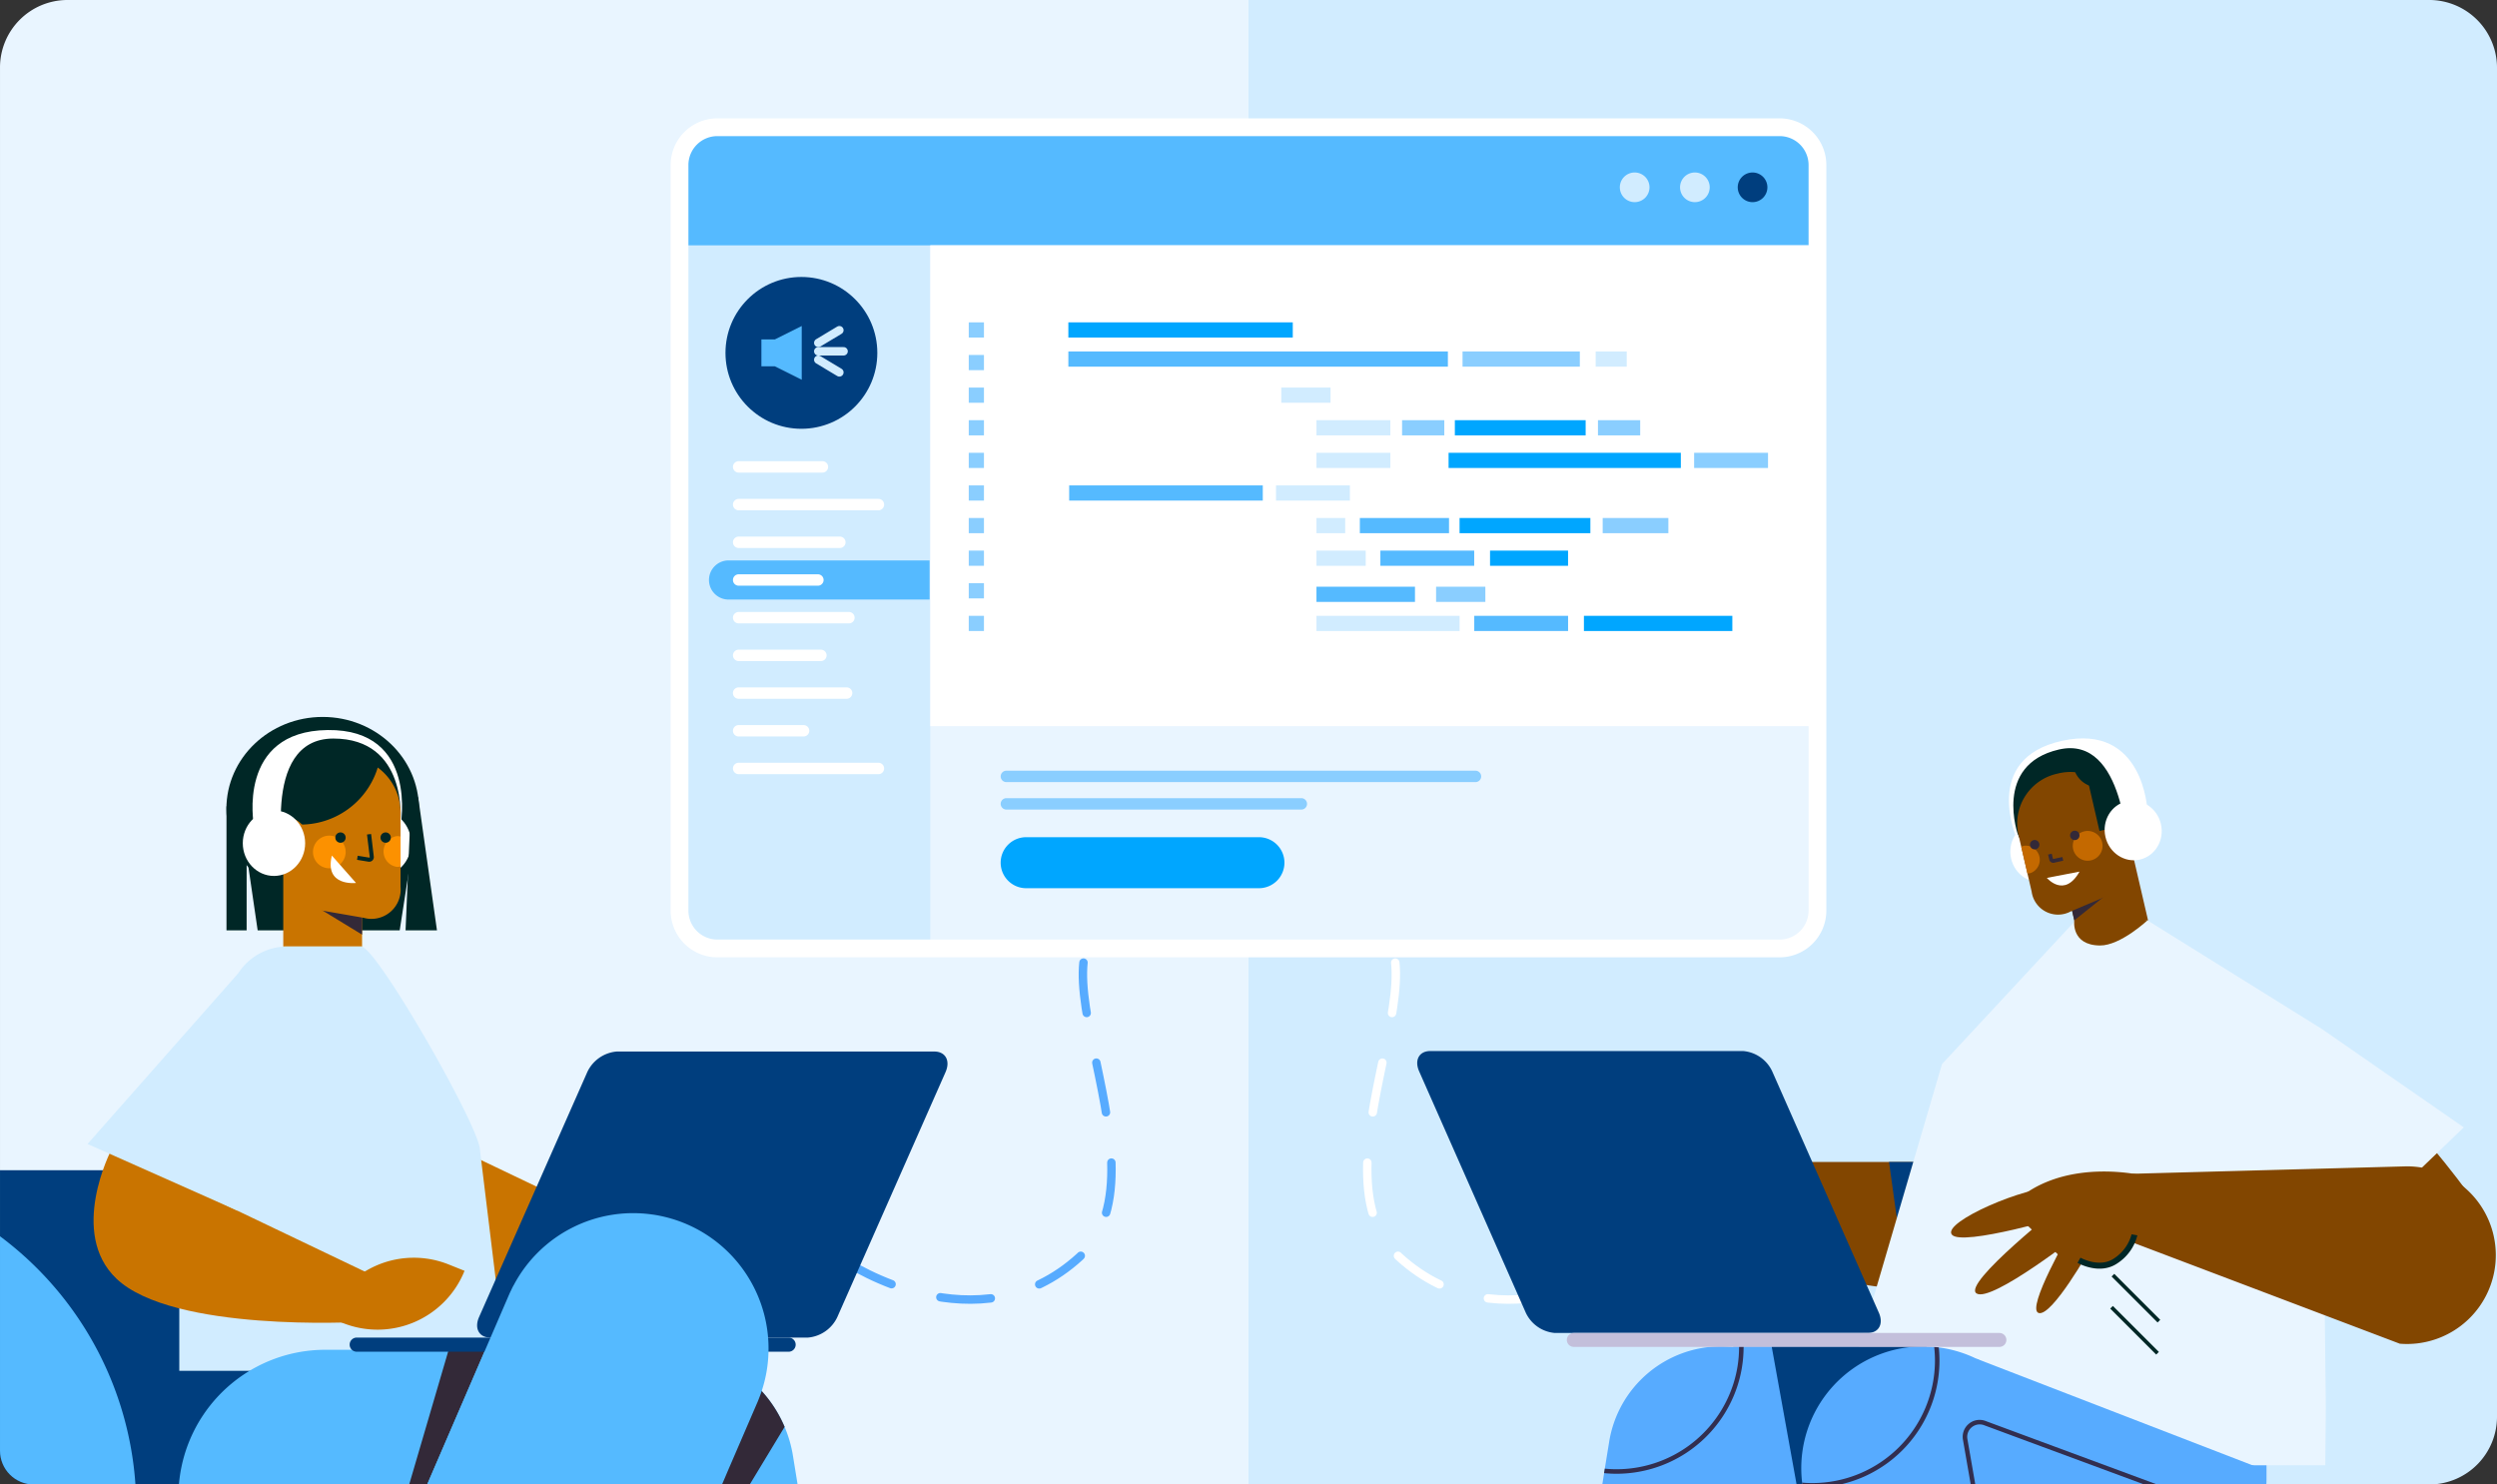 <svg xmlns="http://www.w3.org/2000/svg" xmlns:xlink="http://www.w3.org/1999/xlink" width="296.001" height="176" viewBox="0 0 296.001 176">
  <rect x="0" y="0" width="296.001" height="176" fill="#333333" stroke="none"/>
  <defs>
    <style>
      .cls-1, .cls-10 {
        fill: #fff;
      }

      .cls-2 {
        fill: #91f2e8;
      }

      .cls-3 {
        fill: #e9f5ff;
      }

      .cls-4 {
        fill: #d1ecff;
      }

      .cls-13, .cls-5, .cls-6 {
        fill: none;
        stroke-linecap: round;
      }

      .cls-5 {
        stroke: #57abff;
      }

      .cls-5, .cls-6 {
        stroke-dasharray: 6;
      }

      .cls-10, .cls-6 {
        stroke: #fff;
      }

      .cls-7 {
        fill: #332938;
      }

      .cls-8 {
        fill: #55baff;
      }

      .cls-9 {
        fill: #003e7e;
      }

      .cls-11 {
        fill: #00a6ff;
      }

      .cls-12 {
        fill: #8aceff;
      }

      .cls-13 {
        stroke: #d1ecff;
      }

      .cls-14 {
        clip-path: url(#clip-path);
      }

      .cls-15 {
        fill: #03213f;
      }

      .cls-16 {
        fill: #ffd490;
      }

      .cls-17 {
        fill: #002726;
      }

      .cls-18 {
        fill: #c97400;
      }

      .cls-19 {
        fill: #fc9100;
      }

      .cls-20 {
        fill: #b7dbff;
      }

      .cls-21 {
        fill: #0b65bf;
      }

      .cls-22 {
        clip-path: url(#clip-path-2);
      }

      .cls-23 {
        fill: #a35a5f;
      }

      .cls-24 {
        fill: #f7a274;
      }

      .cls-25 {
        fill: #b0b7c7;
      }

      .cls-26 {
        fill: #deb1a6;
      }

      .cls-27 {
        fill: #f37453;
      }

      .cls-28 {
        fill: #619ed7;
      }

      .cls-29 {
        fill: #fae2d7;
      }

      .cls-30 {
        fill: #824600;
      }

      .cls-31 {
        fill: #57abff;
      }

      .cls-32 {
        fill: #edbdb2;
      }

      .cls-33 {
        fill: #322e4f;
      }

      .cls-34 {
        fill: #c46900;
      }

      .cls-35 {
        fill: #c3bfdb;
      }
    </style>
    <clipPath id="clip-path">
      <path id="Rectangle_5050" data-name="Rectangle 5050" class="cls-1" d="M4,0H148a0,0,0,0,1,0,0V115a0,0,0,0,1,0,0H4a4,4,0,0,1-4-4V4A4,4,0,0,1,4,0Z" transform="translate(-0.001)"/>
    </clipPath>
    <clipPath id="clip-path-2">
      <path id="Rectangle_5041" data-name="Rectangle 5041" class="cls-2" d="M0,0H144a4,4,0,0,1,4,4v99a4,4,0,0,1-4,4H0a0,0,0,0,1,0,0V0A0,0,0,0,1,0,0Z" transform="translate(0)"/>
    </clipPath>
  </defs>
  <g id="Mock-Interview" transform="translate(-31.999 -4363)">
    <path id="Rectangle_5043" data-name="Rectangle 5043" class="cls-3" d="M8,0H162a0,0,0,0,1,0,0V176a0,0,0,0,1,0,0H8a8,8,0,0,1-8-8V8A8,8,0,0,1,8,0Z" transform="translate(32 4363)"/>
    <path id="Path_16775" data-name="Path 16775" class="cls-4" d="M0,0H140.107A8.044,8.044,0,0,1,148,8.186V167.814A8.044,8.044,0,0,1,140.107,176H0Z" transform="translate(180 4363)"/>
    <path id="Path_16773" data-name="Path 16773" class="cls-5" d="M0,35.627S13.989,48.16,27.5,38.882,22.892-3.953,40.988.385" transform="translate(127.357 4477.323) rotate(-8)"/>
    <path id="Path_16774" data-name="Path 16774" class="cls-6" d="M0,6.676S13.99-5.857,27.5,3.421s-4.607,42.835,13.489,38.5" transform="translate(224.591 4519.215) rotate(-172)"/>
    <g id="Group_19553" data-name="Group 19553" transform="translate(111.999 4377.532)">
      <g id="Group_19548" data-name="Group 19548">
        <g id="Group_18705" data-name="Group 18705" transform="translate(0.553 0.553)">
          <g id="Group_18699" data-name="Group 18699" transform="translate(0.772 0.772)">
            <path id="Rectangle_4181" data-name="Rectangle 4181" class="cls-7" d="M11.519,0H121.83a11.519,11.519,0,0,1,11.519,11.519v0a0,0,0,0,1,0,0H0a0,0,0,0,1,0,0v0A11.519,11.519,0,0,1,11.519,0Z"/>
          </g>
          <g id="Group_18701" data-name="Group 18701" transform="translate(0 0)">
            <g id="Group_18700" data-name="Group 18700">
              <path id="Path_15923" data-name="Path 15923" class="cls-4" d="M941.955,1283.012H816.029a4.489,4.489,0,0,1-4.484-4.484v-88.394a4.489,4.489,0,0,1,4.484-4.484H941.955a4.489,4.489,0,0,1,4.484,4.484v88.394A4.489,4.489,0,0,1,941.955,1283.012Z" transform="translate(-811.545 -1185.65)"/>
              <path id="Rectangle_4182" data-name="Rectangle 4182" class="cls-3" d="M0,0H105.411a0,0,0,0,1,0,0V77.3a6,6,0,0,1-6,6H0a0,0,0,0,1,0,0V0A0,0,0,0,1,0,0Z" transform="translate(29.725 13.997)"/>
              <path id="Rectangle_4183" data-name="Rectangle 4183" class="cls-8" d="M6,0H128.122a6,6,0,0,1,6,6v8a0,0,0,0,1,0,0H0a0,0,0,0,1,0,0V6A6,6,0,0,1,6,0Z" transform="translate(0.386)"/>
            </g>
          </g>
          <g id="Group_18702" data-name="Group 18702" transform="translate(118.603 5.365)">
            <path id="Path_15924" data-name="Path 15924" class="cls-4" d="M1274.358,1208.185a1.758,1.758,0,1,1-1.758-1.758A1.758,1.758,0,0,1,1274.358,1208.185Z" transform="translate(-1270.841 -1206.427)"/>
          </g>
          <g id="Group_18703" data-name="Group 18703" transform="translate(111.466 5.365)">
            <path id="Path_15925" data-name="Path 15925" class="cls-4" d="M1246.72,1208.185a1.758,1.758,0,1,1-1.758-1.758A1.758,1.758,0,0,1,1246.72,1208.185Z" transform="translate(-1243.203 -1206.427)"/>
          </g>
          <g id="Group_18704" data-name="Group 18704" transform="translate(125.442 5.365)">
            <path id="Path_15926" data-name="Path 15926" class="cls-9" d="M1300.84,1208.185a1.758,1.758,0,1,1-1.758-1.758A1.758,1.758,0,0,1,1300.84,1208.185Z" transform="translate(-1297.323 -1206.427)"/>
          </g>
        </g>
        <rect id="Rectangle_4184" data-name="Rectangle 4184" class="cls-1" width="104.806" height="57.011" transform="translate(30.278 14.55)"/>
        <path id="Path_15927" data-name="Path 15927" class="cls-8" d="M851.217,1389.18H827.382a2.319,2.319,0,0,1-2.319-2.32h0a2.319,2.319,0,0,1,2.319-2.319h23.834Z" transform="translate(-821.019 -1332.629)"/>
        <g id="Group_18706" data-name="Group 18706" transform="translate(0 0)">
          <path id="Path_15928" data-name="Path 15928" class="cls-10" d="M940.366,1281.976H814.44a5.042,5.042,0,0,1-5.037-5.037v-88.394a5.042,5.042,0,0,1,5.037-5.037H940.366a5.043,5.043,0,0,1,5.037,5.037v88.394A5.042,5.042,0,0,1,940.366,1281.976ZM814.44,1184.614a3.935,3.935,0,0,0-3.931,3.931v88.394a3.935,3.935,0,0,0,3.931,3.931H940.366a3.935,3.935,0,0,0,3.931-3.931v-88.394a3.935,3.935,0,0,0-3.931-3.931Z" transform="translate(-809.403 -1183.508)"/>
        </g>
        <g id="Group_18708" data-name="Group 18708" transform="translate(38.624 76.843)">
          <path id="Path_15929" data-name="Path 15929" class="cls-11" d="M989.593,1517.648H962a3.025,3.025,0,0,1-3.025-3.026h0A3.025,3.025,0,0,1,962,1511.6h27.59a3.025,3.025,0,0,1,3.025,3.025h0A3.026,3.026,0,0,1,989.593,1517.648Z" transform="translate(-958.978 -1503.718)"/>
          <g id="Group_18707" data-name="Group 18707" transform="translate(0 0)">
            <path id="Path_15930" data-name="Path 15930" class="cls-12" d="M1015.26,1482.437H959.654a.676.676,0,0,1-.676-.676h0a.676.676,0,0,1,.676-.676h55.606a.676.676,0,0,1,.676.676h0A.676.676,0,0,1,1015.26,1482.437Z" transform="translate(-958.978 -1481.085)"/>
            <path id="Path_15931" data-name="Path 15931" class="cls-12" d="M994.617,1495.047H959.654a.676.676,0,0,1-.676-.676h0a.676.676,0,0,1,.676-.676h34.963a.676.676,0,0,1,.676.676h0A.676.676,0,0,1,994.617,1495.047Z" transform="translate(-958.978 -1490.439)"/>
          </g>
        </g>
        <g id="Group_18709" data-name="Group 18709" transform="translate(6.888 40.147)">
          <path id="Path_15932" data-name="Path 15932" class="cls-1" d="M846.681,1340.331h-9.93a.676.676,0,0,1-.676-.676h0a.676.676,0,0,1,.676-.676h9.93a.676.676,0,0,1,.676.676h0A.676.676,0,0,1,846.681,1340.331Z" transform="translate(-836.076 -1338.979)"/>
          <path id="Path_15933" data-name="Path 15933" class="cls-1" d="M853.319,1357.64H836.752a.676.676,0,0,1-.676-.676h0a.676.676,0,0,1,.676-.676h16.567a.676.676,0,0,1,.676.676h0A.676.676,0,0,1,853.319,1357.64Z" transform="translate(-836.076 -1351.818)"/>
          <path id="Path_15934" data-name="Path 15934" class="cls-1" d="M848.744,1374.948H836.752a.676.676,0,0,1-.676-.676h0a.676.676,0,0,1,.676-.676h11.993a.676.676,0,0,1,.676.676h0A.676.676,0,0,1,848.744,1374.948Z" transform="translate(-836.076 -1364.657)"/>
          <path id="Path_15935" data-name="Path 15935" class="cls-1" d="M846.143,1392.257h-9.392a.676.676,0,0,1-.676-.676h0a.676.676,0,0,1,.676-.676h9.392a.676.676,0,0,1,.676.676h0A.676.676,0,0,1,846.143,1392.257Z" transform="translate(-836.076 -1377.496)"/>
          <path id="Path_15936" data-name="Path 15936" class="cls-1" d="M849.821,1409.565H836.752a.675.675,0,0,1-.676-.676h0a.676.676,0,0,1,.676-.676h13.069a.676.676,0,0,1,.676.676h0A.676.676,0,0,1,849.821,1409.565Z" transform="translate(-836.076 -1390.335)"/>
          <path id="Path_15937" data-name="Path 15937" class="cls-1" d="M846.5,1426.874h-9.747a.676.676,0,0,1-.676-.676h0a.676.676,0,0,1,.676-.676H846.5a.676.676,0,0,1,.676.676h0A.676.676,0,0,1,846.5,1426.874Z" transform="translate(-836.076 -1403.175)"/>
          <path id="Path_15938" data-name="Path 15938" class="cls-1" d="M849.548,1444.183h-12.8a.676.676,0,0,1-.676-.676h0a.676.676,0,0,1,.676-.676h12.8a.676.676,0,0,1,.676.676h0A.676.676,0,0,1,849.548,1444.183Z" transform="translate(-836.076 -1416.014)"/>
          <path id="Path_15939" data-name="Path 15939" class="cls-1" d="M844.446,1461.492h-7.694a.676.676,0,0,1-.676-.676h0a.676.676,0,0,1,.676-.676h7.694a.676.676,0,0,1,.676.676h0A.676.676,0,0,1,844.446,1461.492Z" transform="translate(-836.076 -1428.853)"/>
          <path id="Path_15940" data-name="Path 15940" class="cls-1" d="M853.319,1478.8H836.752a.676.676,0,0,1-.676-.676h0a.676.676,0,0,1,.676-.676h16.567a.676.676,0,0,1,.676.676h0A.676.676,0,0,1,853.319,1478.8Z" transform="translate(-836.076 -1441.693)"/>
        </g>
        <g id="Group_18712" data-name="Group 18712" transform="translate(34.839 23.687)">
          <g id="Group_18710" data-name="Group 18710" transform="translate(0 0)">
            <rect id="Rectangle_4185" data-name="Rectangle 4185" class="cls-12" width="1.801" height="1.801"/>
            <rect id="Rectangle_4186" data-name="Rectangle 4186" class="cls-12" width="1.801" height="1.801" transform="translate(0 3.866)"/>
            <rect id="Rectangle_4187" data-name="Rectangle 4187" class="cls-12" width="1.801" height="1.801" transform="translate(0 7.732)"/>
            <rect id="Rectangle_4188" data-name="Rectangle 4188" class="cls-12" width="1.801" height="1.801" transform="translate(0 11.598)"/>
            <rect id="Rectangle_4189" data-name="Rectangle 4189" class="cls-12" width="1.801" height="1.801" transform="translate(0 15.464)"/>
            <rect id="Rectangle_4190" data-name="Rectangle 4190" class="cls-12" width="1.801" height="1.801" transform="translate(0 19.33)"/>
            <rect id="Rectangle_4191" data-name="Rectangle 4191" class="cls-12" width="1.801" height="1.801" transform="translate(0 23.195)"/>
            <rect id="Rectangle_4192" data-name="Rectangle 4192" class="cls-12" width="1.801" height="1.801" transform="translate(0 27.061)"/>
            <rect id="Rectangle_4193" data-name="Rectangle 4193" class="cls-12" width="1.801" height="1.801" transform="translate(0 30.927)"/>
            <rect id="Rectangle_4194" data-name="Rectangle 4194" class="cls-12" width="1.801" height="1.801" transform="translate(0 34.793)"/>
            <rect id="Rectangle_4195" data-name="Rectangle 4195" class="cls-11" width="26.603" height="1.801" transform="translate(11.807)"/>
            <rect id="Rectangle_4196" data-name="Rectangle 4196" class="cls-8" width="44.99" height="1.801" transform="translate(11.807 3.451)"/>
            <rect id="Rectangle_4197" data-name="Rectangle 4197" class="cls-4" width="5.839" height="1.801" transform="translate(37.047 7.732)"/>
            <rect id="Rectangle_4198" data-name="Rectangle 4198" class="cls-4" width="8.759" height="1.801" transform="translate(41.218 11.598)"/>
            <rect id="Rectangle_4199" data-name="Rectangle 4199" class="cls-4" width="8.759" height="1.801" transform="translate(41.218 15.464)"/>
            <rect id="Rectangle_4200" data-name="Rectangle 4200" class="cls-4" width="8.759" height="1.801" transform="translate(36.422 19.33)"/>
            <rect id="Rectangle_4201" data-name="Rectangle 4201" class="cls-8" width="22.952" height="1.801" transform="translate(11.903 19.33)"/>
            <rect id="Rectangle_4202" data-name="Rectangle 4202" class="cls-4" width="3.406" height="1.801" transform="translate(41.218 23.195)"/>
            <rect id="Rectangle_4203" data-name="Rectangle 4203" class="cls-12" width="8.759" height="1.801" transform="translate(85.988 15.464)"/>
            <rect id="Rectangle_4204" data-name="Rectangle 4204" class="cls-1" width="3.768" height="1.801" transform="translate(51.784 15.464)"/>
            <rect id="Rectangle_4205" data-name="Rectangle 4205" class="cls-11" width="27.532" height="1.801" transform="translate(56.88 15.464)"/>
            <rect id="Rectangle_4206" data-name="Rectangle 4206" class="cls-12" width="5.005" height="1.801" transform="translate(51.367 11.598)"/>
            <rect id="Rectangle_4207" data-name="Rectangle 4207" class="cls-12" width="5.005" height="1.801" transform="translate(74.588 11.598)"/>
            <rect id="Rectangle_4208" data-name="Rectangle 4208" class="cls-11" width="15.505" height="1.801" transform="translate(57.623 11.598)"/>
            <rect id="Rectangle_4209" data-name="Rectangle 4209" class="cls-8" width="10.569" height="1.801" transform="translate(46.362 23.195)"/>
            <rect id="Rectangle_4210" data-name="Rectangle 4210" class="cls-12" width="7.787" height="1.801" transform="translate(75.147 23.195)"/>
            <rect id="Rectangle_4211" data-name="Rectangle 4211" class="cls-11" width="15.505" height="1.801" transform="translate(58.183 23.195)"/>
            <rect id="Rectangle_4212" data-name="Rectangle 4212" class="cls-4" width="3.684" height="1.801" transform="translate(74.316 3.451)"/>
            <rect id="Rectangle_4213" data-name="Rectangle 4213" class="cls-12" width="13.904" height="1.801" transform="translate(58.535 3.451)"/>
            <rect id="Rectangle_4214" data-name="Rectangle 4214" class="cls-4" width="5.839" height="1.801" transform="translate(41.218 27.061)"/>
            <rect id="Rectangle_4215" data-name="Rectangle 4215" class="cls-11" width="9.249" height="1.801" transform="translate(61.794 27.061)"/>
            <rect id="Rectangle_4216" data-name="Rectangle 4216" class="cls-8" width="11.122" height="1.801" transform="translate(48.795 27.061)"/>
            <rect id="Rectangle_4217" data-name="Rectangle 4217" class="cls-1" width="8.621" height="1.801" transform="translate(67.949)"/>
            <rect id="Rectangle_4218" data-name="Rectangle 4218" class="cls-8" width="11.678" height="1.801" transform="translate(41.218 31.342)"/>
            <rect id="Rectangle_4219" data-name="Rectangle 4219" class="cls-4" width="16.968" height="1.801" transform="translate(41.218 34.793)"/>
            <rect id="Rectangle_4220" data-name="Rectangle 4220" class="cls-11" width="17.595" height="1.801" transform="translate(72.923 34.793)"/>
            <rect id="Rectangle_4221" data-name="Rectangle 4221" class="cls-8" width="11.122" height="1.801" transform="translate(59.924 34.793)"/>
            <rect id="Rectangle_4222" data-name="Rectangle 4222" class="cls-12" width="5.839" height="1.801" transform="translate(55.399 31.342)"/>
          </g>
        </g>
      </g>
      <circle id="Ellipse_200" data-name="Ellipse 200" class="cls-9" cx="9" cy="9" r="9" transform="translate(6 18.305)"/>
      <g id="Group_19549" data-name="Group 19549" transform="translate(10.258 24.118)">
        <path id="Path_16175" data-name="Path 16175" class="cls-8" d="M-9837-1220.219v-3.187h1.594l3.187-1.594v6.374l-3.187-1.593Z" transform="translate(9837 1225)"/>
        <line id="Line_58" data-name="Line 58" class="cls-13" x2="3" transform="translate(6.742 3)"/>
        <line id="Line_59" data-name="Line 59" class="cls-13" y1="1.5" x2="2.5" transform="translate(6.742 0.5)"/>
        <line id="Line_60" data-name="Line 60" class="cls-13" x1="2.5" y1="1.5" transform="translate(6.742 4)"/>
      </g>
    </g>
    <g id="Mask_Group_549" data-name="Mask Group 549" class="cls-14" transform="translate(32.001 4424)">
      <g id="Group_19521" data-name="Group 19521" transform="translate(-20.87 24)">
        <g id="Group_19482" data-name="Group 19482" transform="translate(0 53.74)">
          <g id="Group_19481" data-name="Group 19481">
            <path id="Path_16713" data-name="Path 16713" class="cls-15" d="M394.076,579.986h5.23l8.052,50.055h-2.411Z" transform="translate(-336.534 -530.014)"/>
            <g id="Group_19473" data-name="Group 19473" transform="translate(18.969 51.67)">
              <rect id="Rectangle_5044" data-name="Rectangle 5044" class="cls-15" width="21.138" height="0.805" transform="translate(0 17.163) rotate(-54.288)"/>
            </g>
            <g id="Group_19474" data-name="Group 19474" transform="translate(18.373 53.004)">
              <path id="Path_16714" data-name="Path 16714" class="cls-15" d="M271.9,612.257l14.692-22.278-.642-.485-14.692,22.278Z" transform="translate(-271.255 -589.494)"/>
            </g>
            <g id="Group_19475" data-name="Group 19475" transform="translate(31.246 49.866)">
              <path id="Path_16715" data-name="Path 16715" class="cls-15" d="M318.461,607.829l.776-.211-6.84-27.963-.776.211Z" transform="translate(-311.621 -579.655)"/>
            </g>
            <g id="Group_19476" data-name="Group 19476" transform="translate(28.167 50.71)">
              <path id="Path_16716" data-name="Path 16716" class="cls-15" d="M310.827,613.135l.767-.245L302.731,582.3l-.766.245Z" transform="translate(-301.965 -582.301)"/>
            </g>
            <path id="Path_16717" data-name="Path 16717" class="cls-16" d="M262.738,579.986h-5.23L246.763,630.04h2.411Z" transform="translate(-236.2 -530.014)"/>
            <g id="Group_19477" data-name="Group 19477" transform="translate(39.283 53.881)">
              <rect id="Rectangle_5045" data-name="Rectangle 5045" class="cls-15" width="25.078" height="0.805" transform="translate(0 16.472) rotate(-41.057)"/>
            </g>
            <g id="Group_19478" data-name="Group 19478" transform="translate(39.289 53.877)">
              <path id="Path_16718" data-name="Path 16718" class="cls-15" d="M337.357,615.839l24-22.991-.517-.616-24,22.991Z" transform="translate(-336.84 -592.232)"/>
            </g>
            <path id="Path_16719" data-name="Path 16719" class="cls-16" d="M333.223,579.986h-6.84l-8.052,50.055h2.814Z" transform="translate(-284.945 -530.014)"/>
            <g id="Group_19479" data-name="Group 19479" transform="translate(59.588 50.489)">
              <rect id="Rectangle_5046" data-name="Rectangle 5046" class="cls-7" width="0.805" height="29.717" transform="translate(0 0.686) rotate(-58.426)"/>
            </g>
            <g id="Group_19480" data-name="Group 19480" transform="translate(56.251 53.831)">
              <rect id="Rectangle_5047" data-name="Rectangle 5047" class="cls-7" width="0.805" height="33.792" transform="translate(0 0.703) rotate(-60.817)"/>
            </g>
            <path id="Path_16720" data-name="Path 16720" class="cls-16" d="M457.2,579.986h6.84l8.052,50.055h-2.814Z" transform="translate(-379.525 -530.014)"/>
            <path id="Path_16721" data-name="Path 16721" class="cls-9" d="M270.949,423.29H213.642v15.3a40.019,40.019,0,0,0,36.94,39.9c1.014.076,2.044.117,3.078.117h57.31V463.312A40.022,40.022,0,0,0,270.949,423.29Zm3.13,44.508H247.387a2.444,2.444,0,0,1,0-4.888h26.692a2.444,2.444,0,0,1,0,4.888Z" transform="translate(-213.642 -423.29)"/>
          </g>
          <path id="Path_16722" data-name="Path 16722" class="cls-8" d="M250.658,462.909a40.128,40.128,0,0,0-37.016-39.619v15.226a40.125,40.125,0,0,0,37.02,40.019V463.313C250.662,463.18,250.662,463.042,250.658,462.909Z" transform="translate(-213.642 -423.29)"/>
        </g>
        <g id="Group_19487" data-name="Group 19487" transform="translate(42.122 0)">
          <g id="Group_19485" data-name="Group 19485" transform="translate(5.584)">
            <path id="Path_16723" data-name="Path 16723" class="cls-17" d="M386.079,287.975,383.8,302.69H366.962l-1.308-8.956v8.956h-2.388V287.975Z" transform="translate(-363.256 -277.388)"/>
            <ellipse id="Ellipse_188" data-name="Ellipse 188" class="cls-17" cx="11.412" cy="10.892" rx="11.412" ry="10.892"/>
            <ellipse id="Ellipse_189" data-name="Ellipse 189" class="cls-1" cx="3.696" cy="3.881" rx="3.696" ry="3.881" transform="translate(14.51 11.089)"/>
            <rect id="Rectangle_5048" data-name="Rectangle 5048" class="cls-18" width="9.342" height="10.874" transform="translate(6.741 16.347)"/>
            <path id="Path_16724" data-name="Path 16724" class="cls-7" d="M401.385,325.42l-5.751-.712,5.751,3.509Z" transform="translate(-385.302 -302.406)"/>
            <path id="Path_16725" data-name="Path 16725" class="cls-18" d="M394.613,288.652l-9.168-1.593V276.022a6.63,6.63,0,0,1,6.779-6.47h0a6.63,6.63,0,0,1,6.779,6.47v8.964A3.465,3.465,0,0,1,394.613,288.652Z" transform="translate(-378.362 -264.84)"/>
            <path id="Path_16726" data-name="Path 16726" class="cls-19" d="M423.659,299.128v3.534a1.389,1.389,0,0,1-.4.061,1.842,1.842,0,0,1,0-3.656A1.383,1.383,0,0,1,423.659,299.128Z" transform="translate(-403.016 -284.942)"/>
            <path id="Path_16727" data-name="Path 16727" class="cls-17" d="M386.425,274.358h-2.052v-9.569h11.621A9.569,9.569,0,0,1,386.425,274.358Z" transform="translate(-377.632 -261.596)"/>
            <circle id="Ellipse_190" data-name="Ellipse 190" class="cls-18" cx="3.092" cy="3.092" r="3.092" transform="translate(2.369 14.904) rotate(-45)"/>
            <path id="Path_16728" data-name="Path 16728" class="cls-19" d="M399.293,300.836a1.937,1.937,0,1,1-1.937-1.937A1.937,1.937,0,0,1,399.293,300.836Z" transform="translate(-385.155 -284.828)"/>
            <g id="Group_19484" data-name="Group 19484" transform="translate(12.36 13.692)">
              <path id="Path_16729" data-name="Path 16729" class="cls-1" d="M402.137,306.316,405,309.562S401.221,310.025,402.137,306.316Z" transform="translate(-401.994 -303.572)"/>
              <path id="Path_16730" data-name="Path 16730" class="cls-17" d="M404.953,298.322a.612.612,0,1,1-.612-.612A.612.612,0,0,1,404.953,298.322Z" transform="translate(-403.176 -297.71)"/>
              <path id="Path_16731" data-name="Path 16731" class="cls-17" d="M421.739,298.322a.612.612,0,1,1-.612-.612A.612.612,0,0,1,421.739,298.322Z" transform="translate(-414.608 -297.71)"/>
              <g id="Group_19483" data-name="Group 19483" transform="translate(3.126 0.188)">
                <path id="Path_16732" data-name="Path 16732" class="cls-17" d="M413.24,301.588a.538.538,0,0,1-.09-.007l-1.355-.221.078-.483,1.355.221.311-.094-.219.166-.343-2.812.486-.058.319,2.675a.548.548,0,0,1-.542.613Z" transform="translate(-411.795 -298.3)"/>
              </g>
            </g>
            <path id="Path_16733" data-name="Path 16733" class="cls-17" d="M431.312,284.266l2.244,15.9h-3.722l.532-12.541Z" transform="translate(-408.595 -274.861)"/>
            <path id="Path_16734" data-name="Path 16734" class="cls-1" d="M8.54,15.5S6.424,4.327,17.283,4.2s8.634,11.4,8.634,11.4v-.69s.87-9.7-7.963-9.7-5.682,15.181-5.682,15.181Z" transform="translate(-5.279 -2.647)"/>
          </g>
          <g id="Group_19486" data-name="Group 19486" transform="translate(24.845 48.308)">
            <path id="Path_16735" data-name="Path 16735" class="cls-18" d="M456.481,420.969l-30.769-14.712s-5.077,9.781.631,15.217c6.7,6.378,28.687,5.132,28.687,5.132Z" transform="translate(-423.631 -406.257)"/>
          </g>
          <path id="Path_16736" data-name="Path 16736" class="cls-4" d="M367.289,340.133h-8.948a6.915,6.915,0,0,0-5.625,3.168l-6.991,10.054v37.083h38.829l-3.189-26.191C381.365,361.578,369.092,340.133,367.289,340.133Z" transform="translate(-345.725 -312.912)"/>
        </g>
        <g id="Group_19517" data-name="Group 19517" transform="translate(42.016 39.669)">
          <g id="Group_19488" data-name="Group 19488" transform="translate(0 35.36)">
            <path id="Path_16737" data-name="Path 16737" class="cls-8" d="M401.9,490.046v31.372H359.355a13.972,13.972,0,0,1-12.508-7.749q-.134-.259-.25-.536a13.889,13.889,0,0,1-1.2-5.676h0a17.411,17.411,0,0,1,17.41-17.41Z" transform="translate(-345.393 -490.046)"/>
          </g>
          <path id="Path_16738" data-name="Path 16738" class="cls-7" d="M430.553,490.053l-13.525,31.37,9.192-31.37Z" transform="translate(-394.183 -454.69)"/>
          <g id="Group_19502" data-name="Group 19502" transform="translate(43.105 35.363)">
            <g id="Group_19494" data-name="Group 19494">
              <g id="Group_19489" data-name="Group 19489" transform="translate(3.707 53.081)">
                <path id="Path_16739" data-name="Path 16739" class="cls-20" d="M531.418,682.153H494.727l-1.114-11.245V670.9l-1.429-14.4L511.7,656.5l.625,6.272a7.165,7.165,0,0,0,1.591,4.223,4.3,4.3,0,0,0,.756.715,7.893,7.893,0,0,0,2.085,1.155c.292.113.59.221.905.322.708.226,1.483.429,2.3.631.3.078.613.149.935.226.8.2,1.644.393,2.514.631a9.858,9.858,0,0,1,2.5,1.036c.006,0,.006.006.012.006a8.1,8.1,0,0,1,.84.542,11.634,11.634,0,0,1,4.146,6.552c.072.262.125.506.173.75A18.2,18.2,0,0,1,531.418,682.153Z" transform="translate(-492.184 -656.499)"/>
              </g>
              <g id="Group_19490" data-name="Group 19490" transform="translate(2.957 45.529)">
                <path id="Path_16740" data-name="Path 16740" class="cls-18" d="M510.717,646.637l-19.518,0-1.369-13.82,19.518,0Z" transform="translate(-489.83 -632.817)"/>
              </g>
              <g id="Group_19491" data-name="Group 19491" transform="translate(5.916 75.393)">
                <path id="Path_16741" data-name="Path 16741" class="cls-21" d="M535.8,727.214l-36.616,0-.074-.751,36.514,0C535.69,726.722,535.749,726.974,535.8,727.214Z" transform="translate(-499.109 -726.463)"/>
              </g>
              <g id="Group_19492" data-name="Group 19492">
                <path id="Path_16742" data-name="Path 16742" class="cls-8" d="M516.358,540.158H503.486l-13.259.007H483.97l-.455-4.583L482.5,525.391v-.007l-.393-3.962L480.635,506.5c-.048-.5-.076-1-.076-1.5a15.011,15.011,0,0,1,12.018-14.658q.3-.062.6-.1c.255-.048.517-.076.779-.1a14.945,14.945,0,0,1,15.339,9l.021.055a14.693,14.693,0,0,1,.992,3.445l.572,3.528.09.586,1.661,10.288.138.841Z" transform="translate(-480.559 -490.053)"/>
              </g>
              <path id="Path_16743" data-name="Path 16743" class="cls-7" d="M537.44,504.518l-15.587,25.759,10.089-32.4a14.988,14.988,0,0,1,5.478,6.588Z" transform="translate(-508.684 -495.381)"/>
              <path id="Path_16744" data-name="Path 16744" class="cls-7" d="M495.61,589.37l-10.081,2-.944-7.792Z" transform="translate(-483.301 -553.75)"/>
              <g id="Group_19493" data-name="Group 19493" transform="translate(3.411 50.113)">
                <path id="Path_16745" data-name="Path 16745" class="cls-7" d="M510.773,647.194l-19.148,3.744-.369-3.742Z" transform="translate(-491.256 -647.194)"/>
              </g>
            </g>
            <g id="Group_19501" data-name="Group 19501" transform="translate(24.646 62.493)">
              <g id="Group_19496" data-name="Group 19496">
                <g id="Group_19495" data-name="Group 19495">
                  <path id="Path_16746" data-name="Path 16746" class="cls-21" d="M558.713,689.269l-.873-.4,1.2-2.852.873.4Z" transform="translate(-557.841 -686.014)"/>
                </g>
              </g>
              <g id="Group_19498" data-name="Group 19498" transform="translate(3.195 1.596)">
                <g id="Group_19497" data-name="Group 19497">
                  <path id="Path_16747" data-name="Path 16747" class="cls-21" d="M568.733,694.354l-.873-.4.964-2.934.873.4Z" transform="translate(-567.86 -691.017)"/>
                </g>
              </g>
              <g id="Group_19500" data-name="Group 19500" transform="translate(6.129 2.995)">
                <g id="Group_19499" data-name="Group 19499">
                  <path id="Path_16748" data-name="Path 16748" class="cls-21" d="M577.931,698.787l-.873-.4,1.062-2.98.873.4Z" transform="translate(-577.058 -695.405)"/>
                </g>
              </g>
            </g>
          </g>
          <g id="Group_19516" data-name="Group 19516" transform="translate(13.267 0)">
            <g id="Group_19508" data-name="Group 19508">
              <g id="Group_19503" data-name="Group 19503" transform="translate(0 65.187)">
                <path id="Path_16749" data-name="Path 16749" class="cls-20" d="M423.5,614.041c-.069.255-.131.489-.2.724a17.869,17.869,0,0,1-.965,2.426l-35.345-9.841,3.838-8.91.793-1.84,5.616-13.024,18.8,5.23-2.5,5.809a6.075,6.075,0,0,0-.558,4.231,3.114,3.114,0,0,0,.372.848,6.007,6.007,0,0,0,1.44,1.6c.228.179.462.358.717.53.565.393,1.206.786,1.9,1.185.255.152.524.3.792.455.668.393,1.385.8,2.109,1.248a7.489,7.489,0,0,1,1.9,1.605q.155.176.29.351c.09.117.179.242.255.365l.007.014A8.879,8.879,0,0,1,423.5,614.041Z" transform="translate(-386.993 -583.575)"/>
              </g>
              <g id="Group_19504" data-name="Group 19504" transform="translate(7.741 58.185)">
                <path id="Path_16750" data-name="Path 16750" class="cls-18" d="M430.072,579.659l-18.8-5.232,5.522-12.808,18.8,5.232Z" transform="translate(-411.267 -561.619)"/>
              </g>
              <g id="Group_19505" data-name="Group 19505" transform="translate(1.03 85.866)">
                <path id="Path_16751" data-name="Path 16751" class="cls-21" d="M425.5,658.927l-35.277-9.815.3-.7L425.7,658.2C425.64,658.455,425.572,658.7,425.5,658.927Z" transform="translate(-390.224 -648.416)"/>
              </g>
              <path id="Path_16752" data-name="Path 16752" class="cls-9" d="M510.63,379.166H472.984a4.244,4.244,0,0,0-3.491,2.442L456.67,410.639c-.6,1.349,0,2.442,1.333,2.442h37.646a4.244,4.244,0,0,0,3.491-2.442l12.824-29.031C512.56,380.259,511.963,379.166,510.63,379.166Z" transform="translate(-434.292 -379.166)"/>
              <path id="Path_16753" data-name="Path 16753" class="cls-9" d="M409.888,487.192h51.194a.839.839,0,0,0,.839-.839h0a.839.839,0,0,0-.839-.839H409.888a.839.839,0,0,0-.839.839h0A.839.839,0,0,0,409.888,487.192Z" transform="translate(-402.015 -451.6)"/>
              <g id="Group_19506" data-name="Group 19506" transform="translate(11.427 19.152)">
                <path id="Path_16754" data-name="Path 16754" class="cls-8" d="M466.884,461.378c-.03.084-.065.167-.1.25l-.135.309-3.417,7.921-.339.8-1.368,3.162-1.586,3.676-5.9,13.7-31.21-8.687,7.494-17.371,6.992-16.213c.085-.193.169-.386.271-.574a5.262,5.262,0,0,1,.314-.617,16.009,16.009,0,0,1,16.412-8.341q.3.039.6.094c.476.089.959.2,1.435.331a16.051,16.051,0,0,1,10.535,21.568Z" transform="translate(-422.826 -439.221)"/>
              </g>
              <g id="Group_19507" data-name="Group 19507" transform="translate(9.935 62.435)">
                <path id="Path_16755" data-name="Path 16755" class="cls-7" d="M438.447,580.175l-20.3-1.764,1.5-3.467Z" transform="translate(-418.147 -574.943)"/>
              </g>
            </g>
            <g id="Group_19515" data-name="Group 19515" transform="translate(24.35 79.594)">
              <g id="Group_19510" data-name="Group 19510">
                <g id="Group_19509" data-name="Group 19509">
                  <path id="Path_16756" data-name="Path 16756" class="cls-21" d="M463.988,631.592l-.641-.6,2.57-2.245.641.6Z" transform="translate(-463.347 -628.75)"/>
                </g>
              </g>
              <g id="Group_19512" data-name="Group 19512" transform="translate(2.248 2.229)">
                <g id="Group_19511" data-name="Group 19511">
                  <path id="Path_16757" data-name="Path 16757" class="cls-21" d="M471.037,638.72l-.641-.6,2.381-2.382.641.6Z" transform="translate(-470.396 -635.741)"/>
                </g>
              </g>
              <g id="Group_19514" data-name="Group 19514" transform="translate(4.358 4.302)">
                <g id="Group_19513" data-name="Group 19513">
                  <path id="Path_16758" data-name="Path 16758" class="cls-21" d="M477.656,645.233l-.642-.6,2.5-2.4.642.6Z" transform="translate(-477.014 -642.239)"/>
                </g>
              </g>
            </g>
          </g>
        </g>
        <g id="Group_19518" data-name="Group 19518" transform="translate(31.961 51.379)">
          <path id="Path_16759" data-name="Path 16759" class="cls-18" d="M346.713,430.6l-30.77-14.712s-5.077,9.781.63,15.217c6.7,6.378,28.687,5.132,28.687,5.132Z" transform="translate(-313.863 -415.885)"/>
        </g>
        <g id="Group_19520" data-name="Group 19520" transform="translate(59.61 60.783)">
          <g id="Group_19519" data-name="Group 19519" transform="translate(0 0)">
            <path id="Rectangle_5049" data-name="Rectangle 5049" class="cls-18" d="M0,0H0A11.108,11.108,0,0,1,11.108,11.108v2.028a0,0,0,0,1,0,0h0A11.108,11.108,0,0,1,0,2.028V0A0,0,0,0,1,0,0Z" transform="translate(16.325 4.884) rotate(111.829)"/>
          </g>
        </g>
        <path id="Path_16760" data-name="Path 16760" class="cls-4" d="M329.488,350.068l-17.867,20.239,17.756,7.9Z" transform="translate(-280.375 -319.678)"/>
        <ellipse id="Ellipse_191" data-name="Ellipse 191" class="cls-1" cx="3.696" cy="3.881" rx="3.696" ry="3.881" transform="translate(49.649 11.089)"/>
      </g>
    </g>
    <g id="Mask_Group_548" data-name="Mask Group 548" class="cls-22" transform="translate(180 4432)">
      <g id="Group_19471" data-name="Group 19471" transform="translate(20 17)">
        <g id="Group_19424" data-name="Group 19424" transform="translate(58.794 96.66)">
          <g id="Group_19418" data-name="Group 19418" transform="translate(0.269 0.268)">
            <g id="Group_19412" data-name="Group 19412" transform="translate(0.375 0.375)">
              <path id="Rectangle_4998" data-name="Rectangle 4998" class="cls-23" d="M5.591,0H67.739A5.591,5.591,0,0,1,73.33,5.591v0a0,0,0,0,1,0,0H0a0,0,0,0,1,0,0v0A5.591,5.591,0,0,1,5.591,0Z"/>
            </g>
            <g id="Group_19414" data-name="Group 19414">
              <g id="Group_19413" data-name="Group 19413">
                <path id="Path_16656" data-name="Path 16656" class="cls-7" d="M2112.934,1419.443h-69.727a2.179,2.179,0,0,1-2.176-2.176v-42.9a2.179,2.179,0,0,1,2.176-2.176h69.727a2.179,2.179,0,0,1,2.177,2.176v42.9A2.179,2.179,0,0,1,2112.934,1419.443Z" transform="translate(-2041.03 -1372.186)"/>
                <path id="Rectangle_4999" data-name="Rectangle 4999" class="cls-24" d="M6.794,0H66.911a6.794,6.794,0,0,1,6.794,6.794v0a0,0,0,0,1,0,0H0a0,0,0,0,1,0,0v0A6.794,6.794,0,0,1,6.794,0Z" transform="translate(0.187)"/>
              </g>
            </g>
            <g id="Group_19415" data-name="Group 19415" transform="translate(66.173 2.604)">
              <path id="Path_16657" data-name="Path 16657" class="cls-1" d="M2273.421,1382.117a.854.854,0,1,1-.854-.853A.854.854,0,0,1,2273.421,1382.117Z" transform="translate(-2271.714 -1381.264)"/>
            </g>
            <g id="Group_19416" data-name="Group 19416" transform="translate(62.709 2.604)">
              <path id="Path_16658" data-name="Path 16658" class="cls-1" d="M2261.344,1382.117a.854.854,0,1,1-.854-.853A.854.854,0,0,1,2261.344,1382.117Z" transform="translate(-2259.637 -1381.264)"/>
            </g>
            <g id="Group_19417" data-name="Group 19417" transform="translate(69.492 2.604)">
              <path id="Path_16659" data-name="Path 16659" class="cls-23" d="M2284.991,1382.117a.853.853,0,1,1-.853-.853A.853.853,0,0,1,2284.991,1382.117Z" transform="translate(-2283.285 -1381.264)"/>
            </g>
          </g>
          <g id="Group_19419" data-name="Group 19419">
            <path id="Path_16660" data-name="Path 16660" class="cls-24" d="M2112.266,1419.044h-69.727a2.447,2.447,0,0,1-2.445-2.445v-42.9a2.447,2.447,0,0,1,2.445-2.445h69.727a2.448,2.448,0,0,1,2.445,2.445v42.9A2.448,2.448,0,0,1,2112.266,1419.044Zm-69.727-47.257a1.91,1.91,0,0,0-1.908,1.908v42.9a1.91,1.91,0,0,0,1.908,1.908h69.727a1.91,1.91,0,0,0,1.908-1.908v-42.9a1.91,1.91,0,0,0-1.908-1.908Z" transform="translate(-2040.094 -1371.25)"/>
          </g>
          <g id="Group_19423" data-name="Group 19423" transform="translate(8.073 10.486)">
            <g id="Group_19422" data-name="Group 19422">
              <g id="Group_19420" data-name="Group 19420" transform="translate(0 28.047)">
                <rect id="Rectangle_5000" data-name="Rectangle 5000" class="cls-25" width="1.615" height="1.615"/>
                <rect id="Rectangle_5001" data-name="Rectangle 5001" class="cls-25" width="1.615" height="1.615" transform="translate(0 3.467)"/>
                <rect id="Rectangle_5002" data-name="Rectangle 5002" class="cls-26" width="10.775" height="1.615" transform="translate(16.416)"/>
                <rect id="Rectangle_5003" data-name="Rectangle 5003" class="cls-26" width="18.223" height="1.615" transform="translate(20.181 3.095)"/>
                <rect id="Rectangle_5004" data-name="Rectangle 5004" class="cls-27" width="1.492" height="1.615" transform="translate(45.5 3.095)"/>
                <rect id="Rectangle_5005" data-name="Rectangle 5005" class="cls-28" width="5.632" height="1.615" transform="translate(39.108 3.095)"/>
                <rect id="Rectangle_5006" data-name="Rectangle 5006" class="cls-29" width="3.492" height="1.615" transform="translate(32.384)"/>
              </g>
              <g id="Group_19421" data-name="Group 19421">
                <rect id="Rectangle_5007" data-name="Rectangle 5007" class="cls-25" width="1.615" height="1.615"/>
                <rect id="Rectangle_5008" data-name="Rectangle 5008" class="cls-25" width="1.615" height="1.615" transform="translate(0 3.467)"/>
                <rect id="Rectangle_5009" data-name="Rectangle 5009" class="cls-25" width="1.615" height="1.615" transform="translate(0 6.934)"/>
                <rect id="Rectangle_5010" data-name="Rectangle 5010" class="cls-25" width="1.615" height="1.615" transform="translate(0 10.401)"/>
                <rect id="Rectangle_5011" data-name="Rectangle 5011" class="cls-25" width="1.615" height="1.615" transform="translate(0 13.868)"/>
                <rect id="Rectangle_5012" data-name="Rectangle 5012" class="cls-25" width="1.615" height="1.615" transform="translate(0 17.334)"/>
                <rect id="Rectangle_5013" data-name="Rectangle 5013" class="cls-25" width="1.615" height="1.615" transform="translate(0 20.801)"/>
                <rect id="Rectangle_5014" data-name="Rectangle 5014" class="cls-23" width="3.79" height="1.615" transform="translate(11.564)"/>
                <rect id="Rectangle_5015" data-name="Rectangle 5015" class="cls-23" width="3.79" height="1.615" transform="translate(12.975 3.467)"/>
                <rect id="Rectangle_5016" data-name="Rectangle 5016" class="cls-23" width="3.79" height="1.615" transform="translate(15.606 6.934)"/>
                <rect id="Rectangle_5017" data-name="Rectangle 5017" class="cls-23" width="1.474" height="1.615" transform="translate(17.681 10.401)"/>
                <rect id="Rectangle_5018" data-name="Rectangle 5018" class="cls-23" width="7.562" height="1.615" transform="translate(44.563 3.467)"/>
                <rect id="Rectangle_5019" data-name="Rectangle 5019" class="cls-29" width="3.79" height="1.615" transform="translate(17.548 3.467)"/>
                <rect id="Rectangle_5020" data-name="Rectangle 5020" class="cls-26" width="19.407" height="1.615" transform="translate(23.796 3.467)"/>
                <rect id="Rectangle_5021" data-name="Rectangle 5021" class="cls-28" width="2.166" height="1.615" transform="translate(15.956)"/>
                <rect id="Rectangle_5022" data-name="Rectangle 5022" class="cls-27" width="4.321" height="1.615" transform="translate(33.309)"/>
                <rect id="Rectangle_5023" data-name="Rectangle 5023" class="cls-26" width="13.386" height="1.615" transform="translate(18.663)"/>
                <rect id="Rectangle_5024" data-name="Rectangle 5024" class="cls-29" width="4.574" height="1.615" transform="translate(19.908 10.401)"/>
                <rect id="Rectangle_5025" data-name="Rectangle 5025" class="cls-27" width="3.37" height="1.615" transform="translate(32.364 10.401)"/>
                <rect id="Rectangle_5026" data-name="Rectangle 5026" class="cls-27" width="12.664" height="1.615" transform="translate(25.356 13.868)"/>
                <rect id="Rectangle_5027" data-name="Rectangle 5027" class="cls-29" width="6.71" height="1.615" transform="translate(25.023 10.401)"/>
                <rect id="Rectangle_5028" data-name="Rectangle 5028" class="cls-23" width="2.527" height="1.615" transform="translate(11.564 13.868)"/>
                <rect id="Rectangle_5029" data-name="Rectangle 5029" class="cls-27" width="4.002" height="1.615" transform="translate(20.468 13.868)"/>
                <rect id="Rectangle_5030" data-name="Rectangle 5030" class="cls-29" width="4.813" height="1.615" transform="translate(14.843 13.868)"/>
                <rect id="Rectangle_5031" data-name="Rectangle 5031" class="cls-26" width="5.054" height="1.615" transform="translate(15.564 17.706)"/>
                <rect id="Rectangle_5032" data-name="Rectangle 5032" class="cls-23" width="7.343" height="1.615" transform="translate(18.623 20.801)"/>
                <rect id="Rectangle_5033" data-name="Rectangle 5033" class="cls-27" width="7.614" height="1.615" transform="translate(32.343 20.801)"/>
                <rect id="Rectangle_5034" data-name="Rectangle 5034" class="cls-29" width="4.813" height="1.615" transform="translate(26.718 20.801)"/>
                <rect id="Rectangle_5035" data-name="Rectangle 5035" class="cls-29" width="2.527" height="1.615" transform="translate(21.701 17.706)"/>
              </g>
            </g>
          </g>
        </g>
        <g id="Group_19470" data-name="Group 19470" transform="translate(10.882 0)">
          <path id="Path_16661" data-name="Path 16661" class="cls-30" d="M1994.6,1214.734h-31.486s5.442,14.9,20.143,14.9C1995.206,1229.636,1994.6,1214.734,1994.6,1214.734Z" transform="translate(-1937.285 -1162.971)"/>
          <path id="Rectangle_5036" data-name="Rectangle 5036" class="cls-23" d="M0,0H3.876A10.188,10.188,0,0,1,14.064,10.188v0a0,0,0,0,1,0,0H10.188A10.188,10.188,0,0,1,0,0V0A0,0,0,0,1,0,0Z" transform="translate(32.863 53.71) rotate(180)"/>
          <path id="Path_16662" data-name="Path 16662" class="cls-9" d="M2034.188,1214.734h-4.082l2.056,14.855Z" transform="translate(-1985.059 -1162.971)"/>
          <g id="Group_19425" data-name="Group 19425" transform="translate(26.575 73.631)">
            <path id="Path_16663" data-name="Path 16663" class="cls-31" d="M1965.711,1290.967v28.219h50.662a12.569,12.569,0,0,0,11.251-6.971c.08-.155.155-.316.225-.482a12.5,12.5,0,0,0,1.082-5.106v-15.661Z" transform="translate(-1965.711 -1290.967)"/>
          </g>
          <path id="Path_16664" data-name="Path 16664" class="cls-30" d="M2195.47,1181.616c-.407-.653-16.622-24.944-29.249-21.483-12.22,3.349,19.218,33.058,19.218,33.058Z" transform="translate(-2080.117 -1123.792)"/>
          <path id="Path_16665" data-name="Path 16665" class="cls-3" d="M2214.3,1171.383l-16.85-11.684-4.6,18.118,6.1,8.318Z" transform="translate(-2101.119 -1123.723)"/>
          <path id="Path_16666" data-name="Path 16666" class="cls-3" d="M2007.131,1179.481h58.308l.062-6.89-.5-44.86-20.649-12.858h-8.513L2020,1131.915l-11.932,40.676Z" transform="translate(-1968.674 -1091.756)"/>
          <path id="Path_16667" data-name="Path 16667" class="cls-30" d="M2127.095,1225.176l32.727,12.4a10.53,10.53,0,0,0,11.379-10.589h0a10.531,10.531,0,0,0-10.623-10.437l-32.48.88Z" transform="translate(-2054.225 -1164.267)"/>
          <path id="Path_16668" data-name="Path 16668" class="cls-30" d="M2115.3,1114.873h-8.676s-.42,2.95,3.047,2.979C2112.09,1117.871,2115.3,1114.873,2115.3,1114.873Z" transform="translate(-2039.616 -1091.755)"/>
          <g id="Group_19426" data-name="Group 19426" transform="translate(71.432 65.026)">
            <rect id="Rectangle_5037" data-name="Rectangle 5037" class="cls-17" width="0.446" height="7.707" transform="translate(0 0.316) rotate(-45)"/>
          </g>
          <g id="Group_19427" data-name="Group 19427" transform="translate(71.269 68.832)">
            <rect id="Rectangle_5038" data-name="Rectangle 5038" class="cls-17" width="0.446" height="7.707" transform="translate(0 0.316) rotate(-45)"/>
          </g>
          <path id="Path_16669" data-name="Path 16669" class="cls-7" d="M2095.3,1368.051h6.711l-9.2-8.562Z" transform="translate(-2029.773 -1266.203)"/>
          <g id="Group_19441" data-name="Group 19441" transform="translate(0 73.631)">
            <g id="Group_19433" data-name="Group 19433">
              <g id="Group_19428" data-name="Group 19428" transform="translate(0 47.748)">
                <path id="Path_16670" data-name="Path 16670" class="cls-29" d="M1873.068,1480.5h33l1-10.115v-.005l1.286-12.95-17.552-.005-.562,5.641a6.445,6.445,0,0,1-1.431,3.8,3.892,3.892,0,0,1-.68.643,7.107,7.107,0,0,1-1.875,1.039c-.263.1-.53.2-.814.289-.637.2-1.334.386-2.073.568-.274.07-.552.134-.842.2-.718.177-1.479.354-2.261.568a8.864,8.864,0,0,0-2.245.932c-.005,0-.005.005-.011.005a7.322,7.322,0,0,0-.755.487,10.464,10.464,0,0,0-3.729,5.894c-.064.236-.113.455-.155.675A16.376,16.376,0,0,0,1873.068,1480.5Z" transform="translate(-1873.068 -1457.42)"/>
              </g>
              <g id="Group_19429" data-name="Group 19429" transform="translate(17.178 40.955)">
                <path id="Path_16671" data-name="Path 16671" class="cls-23" d="M1932.953,1446.169l17.557,0,1.231-12.431-17.557,0Z" transform="translate(-1932.953 -1433.738)"/>
              </g>
              <g id="Group_19430" data-name="Group 19430" transform="translate(0.302 67.818)">
                <path id="Path_16672" data-name="Path 16672" class="cls-32" d="M1874.121,1528.059l32.936,0,.067-.675-32.845,0C1874.218,1527.616,1874.166,1527.843,1874.121,1528.059Z" transform="translate(-1874.121 -1527.383)"/>
              </g>
              <g id="Group_19431" data-name="Group 19431" transform="translate(6.425)">
                <path id="Path_16673" data-name="Path 16673" class="cls-31" d="M1895.464,1336.041h11.578l11.926.005h5.625l.413-4.126.911-9.167v-.005l.354-3.563,1.329-13.427c.043-.45.064-.9.064-1.345a13.5,13.5,0,0,0-10.812-13.185c-.176-.037-.354-.07-.536-.091-.23-.043-.466-.07-.7-.1a13.738,13.738,0,0,0-1.415-.075,13.451,13.451,0,0,0-13.292,11.321l-.515,3.172-.08.531-1.495,9.253-.123.755Z" transform="translate(-1895.464 -1290.967)"/>
              </g>
              <g id="Group_19432" data-name="Group 19432" transform="translate(18.002 45.079)">
                <path id="Path_16674" data-name="Path 16674" class="cls-7" d="M1935.823,1448.115l17.223,3.367.332-3.365Z" transform="translate(-1935.823 -1448.115)"/>
              </g>
            </g>
            <g id="Group_19440" data-name="Group 19440" transform="translate(9.205 56.215)">
              <g id="Group_19435" data-name="Group 19435" transform="translate(5.386)">
                <g id="Group_19434" data-name="Group 19434">
                  <path id="Path_16675" data-name="Path 16675" class="cls-32" d="M1925.012,1489.863l.785-.363-1.082-2.565-.785.362Z" transform="translate(-1923.93 -1486.935)"/>
                </g>
              </g>
              <g id="Group_19437" data-name="Group 19437" transform="translate(2.726 1.435)">
                <g id="Group_19436" data-name="Group 19436">
                  <path id="Path_16676" data-name="Path 16676" class="cls-32" d="M1915.526,1494.939l.785-.363-.867-2.639-.785.363Z" transform="translate(-1914.659 -1491.938)"/>
                </g>
              </g>
              <g id="Group_19439" data-name="Group 19439" transform="translate(0 2.694)">
                <g id="Group_19438" data-name="Group 19438">
                  <path id="Path_16677" data-name="Path 16677" class="cls-32" d="M1906.111,1499.368l.785-.362-.955-2.68-.785.362Z" transform="translate(-1905.156 -1496.326)"/>
                </g>
              </g>
            </g>
          </g>
          <g id="Group_19460" data-name="Group 19460" transform="translate(4.618 73.63)">
            <g id="Group_19448" data-name="Group 19448" transform="translate(26.517)">
              <g id="Group_19442" data-name="Group 19442" transform="translate(6.943 47.749)">
                <path id="Path_16678" data-name="Path 16678" class="cls-29" d="M2005.817,1477.49c-.005.236-.005.455,0,.675a16.621,16.621,0,0,0,.246,2.33h33l-1.42-10.431-1.725-12.639-17.552-.005.766,5.641a5.464,5.464,0,0,1-.536,3.8,2.785,2.785,0,0,1-.531.643,5.308,5.308,0,0,1-1.629,1.039c-.241.1-.487.2-.75.289-.59.2-1.238.386-1.934.568-.257.07-.525.134-.8.2-.675.177-1.393.354-2.127.568a6.831,6.831,0,0,0-2.03.938c-.118.075-.23.155-.338.236s-.209.166-.306.251A8,8,0,0,0,2005.817,1477.49Z" transform="translate(-2005.813 -1457.42)"/>
              </g>
              <g id="Group_19443" data-name="Group 19443" transform="translate(18.571 40.956)">
                <path id="Path_16679" data-name="Path 16679" class="cls-23" d="M2048.042,1446.169l17.557,0-1.695-12.431-17.557,0Z" transform="translate(-2046.347 -1433.738)"/>
              </g>
              <g id="Group_19444" data-name="Group 19444" transform="translate(6.942 67.819)">
                <path id="Path_16680" data-name="Path 16680" class="cls-32" d="M2005.813,1528.059l32.937,0-.092-.675-32.846,0C2005.806,1527.616,2005.807,1527.843,2005.813,1528.059Z" transform="translate(-2005.808 -1527.383)"/>
              </g>
              <g id="Group_19445" data-name="Group 19445">
                <path id="Path_16681" data-name="Path 16681" class="cls-9" d="M1987.346,1322.751l-5.739-31.788,18.369.007Z" transform="translate(-1981.608 -1290.963)"/>
              </g>
              <g id="Group_19446" data-name="Group 19446" transform="translate(3.505 0.001)">
                <path id="Path_16682" data-name="Path 16682" class="cls-31" d="M1993.931,1307.115c.005.08.016.161.027.241l.043.3,1.05,7.688.1.771.423,3.07.488,3.568,1.811,13.292h29.141l-2.3-16.861-2.148-15.735c-.027-.187-.054-.375-.1-.563a4.611,4.611,0,0,0-.123-.611,14.4,14.4,0,0,0-12.21-11.187q-.273-.04-.546-.065c-.434-.037-.879-.059-1.323-.059a14.437,14.437,0,0,0-14.332,16.148Z" transform="translate(-1993.826 -1290.967)"/>
              </g>
              <g id="Group_19447" data-name="Group 19447" transform="translate(19.133 45.08)">
                <path id="Path_16683" data-name="Path 16683" class="cls-7" d="M2048.309,1448.115l18.017,3.367-.46-3.365Z" transform="translate(-2048.309 -1448.115)"/>
              </g>
            </g>
            <g id="Group_19450" data-name="Group 19450" transform="translate(35.807 61.438)">
              <g id="Group_19449" data-name="Group 19449">
                <path id="Path_16684" data-name="Path 16684" class="cls-32" d="M2013.995,1505.631l7.754,5.89.862.653.448-.631-.033-.022-8.393-6.38A4.94,4.94,0,0,0,2013.995,1505.631Z" transform="translate(-2013.995 -1505.141)"/>
              </g>
            </g>
            <g id="Group_19452" data-name="Group 19452" transform="translate(0 61.219)">
              <g id="Group_19451" data-name="Group 19451">
                <path id="Path_16685" data-name="Path 16685" class="cls-32" d="M1889.168,1504.793l1.023,1.04.284.295,4.528,4.618.862.654.669.231.311-.44-.567-.445-5.106-5.1-1.275-1.275a3.711,3.711,0,0,0-.391.214.02.02,0,0,0-.011.006C1889.382,1504.659,1889.275,1504.723,1889.168,1504.793Z" transform="translate(-1889.168 -1504.375)"/>
              </g>
            </g>
            <g id="Group_19459" data-name="Group 19459" transform="translate(40.195 56.216)">
              <g id="Group_19454" data-name="Group 19454" transform="translate(4.751)">
                <g id="Group_19453" data-name="Group 19453">
                  <path id="Path_16686" data-name="Path 16686" class="cls-32" d="M2047.54,1489.863l.7-.363-1.686-2.565-.7.362Z" transform="translate(-2045.854 -1486.935)"/>
                </g>
              </g>
              <g id="Group_19456" data-name="Group 19456" transform="translate(2.43 1.435)">
                <g id="Group_19455" data-name="Group 19455">
                  <path id="Path_16687" data-name="Path 16687" class="cls-32" d="M2039.249,1494.939l.7-.363-1.489-2.639-.7.363Z" transform="translate(-2037.76 -1491.938)"/>
                </g>
              </g>
              <g id="Group_19458" data-name="Group 19458" transform="translate(0 2.694)">
                <g id="Group_19457" data-name="Group 19457">
                  <path id="Path_16688" data-name="Path 16688" class="cls-32" d="M2030.876,1499.368l.7-.362-1.586-2.68-.7.362Z" transform="translate(-2029.29 -1496.326)"/>
                </g>
              </g>
            </g>
          </g>
          <g id="Group_19461" data-name="Group 19461" transform="translate(55.354 75.067)">
            <path id="Path_16689" data-name="Path 16689" class="cls-31" d="M2066.035,1295.972l34.443,13.3h-26.113Z" transform="translate(-2066.035 -1295.972)"/>
          </g>
          <g id="Group_19462" data-name="Group 19462" transform="translate(53.781 82.339)">
            <path id="Path_16690" data-name="Path 16690" class="cls-33" d="M2060.583,1323.685l2.979,17.15,2.931,16.861h.547l-2.931-16.861-3-17.241a1.478,1.478,0,0,1,1.967-1.639l6.975,2.583,25.2,9.328c.081-.155.156-.316.226-.482l-25.551-9.456-6.665-2.47a1.982,1.982,0,0,0-1.987.338A2,2,0,0,0,2060.583,1323.685Z" transform="translate(-2060.553 -1321.326)"/>
          </g>
          <g id="Group_19463" data-name="Group 19463" transform="translate(34.746 73.69)">
            <path id="Path_16691" data-name="Path 16691" class="cls-33" d="M1995.415,1307.315a14.543,14.543,0,0,0,14.525-14.525,14.753,14.753,0,0,0-.091-1.618q.273.024.546.064a15.061,15.061,0,0,1-14.98,16.614c-.386,0-.772-.016-1.152-.048l-.043-.3c-.01-.08-.021-.161-.027-.241C1994.6,1307.3,1995,1307.315,1995.415,1307.315Z" transform="translate(-1994.194 -1291.172)"/>
          </g>
          <g id="Group_19464" data-name="Group 19464" transform="translate(11.273 73.631)">
            <path id="Path_16692" data-name="Path 16692" class="cls-33" d="M1912.448,1305.459a13.538,13.538,0,0,0,1.4.07,14.545,14.545,0,0,0,13.817-10.051,14.209,14.209,0,0,0,.7-4.339,1.007,1.007,0,0,0,.005-.129v-.043h.536v.043c0,.075,0,.15-.005.219a14.9,14.9,0,0,1-1.238,5.765,15.084,15.084,0,0,1-13.817,9.071c-.5,0-1-.027-1.484-.075Z" transform="translate(-1912.368 -1290.967)"/>
          </g>
          <g id="Group_19466" data-name="Group 19466" transform="translate(52.399 52.895)">
            <path id="Path_16693" data-name="Path 16693" class="cls-30" d="M2094.985,1243.417s-5.331,9.2-3.761,9.677,6.107-7.6,6.107-7.6Z" transform="translate(-2080.837 -1236.321)"/>
            <path id="Path_16694" data-name="Path 16694" class="cls-30" d="M2085.735,1228.787a31.055,31.055,0,0,0,5.09,1.032c1.455.012,5.084-4.769,5.084-4.769l-.077-5.828s-10.2-2.643-16.206,3.758Z" transform="translate(-2072.772 -1218.681)"/>
            <path id="Path_16695" data-name="Path 16695" class="cls-30" d="M2076.079,1232.071s-12.016,9.456-10.255,10.612,12.4-7.207,12.4-7.207Z" transform="translate(-2062.804 -1228.23)"/>
            <path id="Path_16696" data-name="Path 16696" class="cls-30" d="M2068.056,1225.342c-3.306-.263-13.369,4.062-12.233,5.554s13.858-2.3,13.858-2.3Z" transform="translate(-2055.734 -1223.423)"/>
            <g id="Group_19465" data-name="Group 19465" transform="translate(14.991 7.447)">
              <path id="Path_16697" data-name="Path 16697" class="cls-17" d="M2115.09,1244.773a5.58,5.58,0,0,1-2.394,3.325c-2.077,1.4-4.6-.014-4.7-.075l.35-.61c.022.012,2.248,1.256,3.958.1a4.917,4.917,0,0,0,2.1-2.872h0l.692.125Z" transform="translate(-2107.995 -1244.643)"/>
            </g>
          </g>
          <g id="Group_19469" data-name="Group 19469" transform="translate(57.764 0)">
            <ellipse id="Ellipse_185" data-name="Ellipse 185" class="cls-1" cx="3.375" cy="3.544" rx="3.375" ry="3.544" transform="translate(0.96 12.347) rotate(-13)"/>
            <ellipse id="Ellipse_186" data-name="Ellipse 186" class="cls-17" cx="7.909" cy="7.549" rx="7.909" ry="7.549" transform="translate(0.145 3.796) rotate(-13.054)"/>
            <path id="Path_16698" data-name="Path 16698" class="cls-30" d="M2102.428,1091.811l8.523-.944-2.239-9.656-8.3,1.923Z" transform="translate(-2092.963 -1067.75)"/>
            <path id="Path_16699" data-name="Path 16699" class="cls-7" d="M2105.2,1104.039l4.96-1.816-4.54,3.629Z" transform="translate(-2096.375 -1082.734)"/>
            <path id="Path_16700" data-name="Path 16700" class="cls-30" d="M2089.379,1070.117l7.814-3.3-2.013-8.683a6.044,6.044,0,0,0-7.352-4.35h0a6.044,6.044,0,0,0-4.688,7.141l1.586,6.842A3.159,3.159,0,0,0,2089.379,1070.117Z" transform="translate(-2080.538 -1048.069)"/>
            <rect id="Rectangle_5039" data-name="Rectangle 5039" class="cls-17" width="3.482" height="8.166" transform="translate(15.626 11.732) rotate(166.948)"/>
            <path id="Rectangle_5040" data-name="Rectangle 5040" class="cls-17" d="M0,0H.063A2.978,2.978,0,0,1,3.041,2.978v.958a0,0,0,0,1,0,0H0a0,0,0,0,1,0,0V0A0,0,0,0,1,0,0Z" transform="translate(12.677 7.28) rotate(169.758)"/>
            <path id="Path_16701" data-name="Path 16701" class="cls-34" d="M2084.75,1084.072l.727,3.138a1.256,1.256,0,0,0,.369-.029,1.679,1.679,0,0,0-.752-3.246A1.258,1.258,0,0,0,2084.75,1084.072Z" transform="translate(-2081.792 -1069.668)"/>
            <path id="Path_16702" data-name="Path 16702" class="cls-30" d="M2121.46,1070.381a2.818,2.818,0,1,0,2.109-3.382A2.818,2.818,0,0,0,2121.46,1070.381Z" transform="translate(-2107.918 -1057.563)"/>
            <path id="Path_16703" data-name="Path 16703" class="cls-34" d="M2106.083,1080.087a1.765,1.765,0,1,0,1.322-2.119A1.766,1.766,0,0,0,2106.083,1080.087Z" transform="translate(-2096.971 -1065.405)"/>
            <g id="Group_19468" data-name="Group 19468" transform="translate(3.992 12.485)">
              <path id="Path_16704" data-name="Path 16704" class="cls-1" d="M2099.2,1094.733l-3.872.745S2097.389,1097.935,2099.2,1094.733Z" transform="translate(-2093.326 -1089.879)"/>
              <path id="Path_16705" data-name="Path 16705" class="cls-7" d="M2104.938,1078.493a.558.558,0,1,0,.418-.669A.558.558,0,0,0,2104.938,1078.493Z" transform="translate(-2100.169 -1077.809)"/>
              <path id="Path_16706" data-name="Path 16706" class="cls-7" d="M2088.366,1082.335a.558.558,0,1,0,.417-.669A.558.558,0,0,0,2088.366,1082.335Z" transform="translate(-2088.352 -1080.549)"/>
              <g id="Group_19467" data-name="Group 19467" transform="translate(2.142 2.734)">
                <path id="Path_16707" data-name="Path 16707" class="cls-7" d="M2096.554,1088.409a.533.533,0,0,0,.078-.025l.987-.222-.1-.435-1.1.241v-.014l-.029-.054-.132-.56-.434.1.132.561a.48.48,0,0,0,.237.348A.494.494,0,0,0,2096.554,1088.409Z" transform="translate(-2095.819 -1087.34)"/>
              </g>
            </g>
            <path id="Path_16708" data-name="Path 16708" class="cls-1" d="M16,10.317S17.928.117,8.012,0,.183,10.178.183,10.178l.225-.4S-.666.921,7.4.921s5.188,13.861,5.188,13.861Z" transform="translate(0 3.632) rotate(-13)"/>
            <ellipse id="Ellipse_187" data-name="Ellipse 187" class="cls-1" cx="3.375" cy="3.544" rx="3.375" ry="3.544" transform="translate(12.14 9.766) rotate(-13)"/>
          </g>
        </g>
        <path id="Path_16709" data-name="Path 16709" class="cls-9" d="M1836.675,1168.891h37.1a4.183,4.183,0,0,1,3.44,2.407l12.639,28.61c.587,1.329,0,2.407-1.314,2.407h-37.1a4.184,4.184,0,0,1-3.44-2.407l-12.638-28.61C1834.774,1169.968,1835.362,1168.891,1836.675,1168.891Z" transform="translate(-1835.133 -1130.279)"/>
        <path id="Path_16710" data-name="Path 16710" class="cls-35" d="M1948.243,1287.062h-50.452a.827.827,0,0,1-.826-.826h0a.827.827,0,0,1,.826-.827h50.452a.827.827,0,0,1,.826.827h0A.827.827,0,0,1,1948.243,1287.062Z" transform="translate(-1879.228 -1213.372)"/>
      </g>
    </g>
  </g>
</svg>
